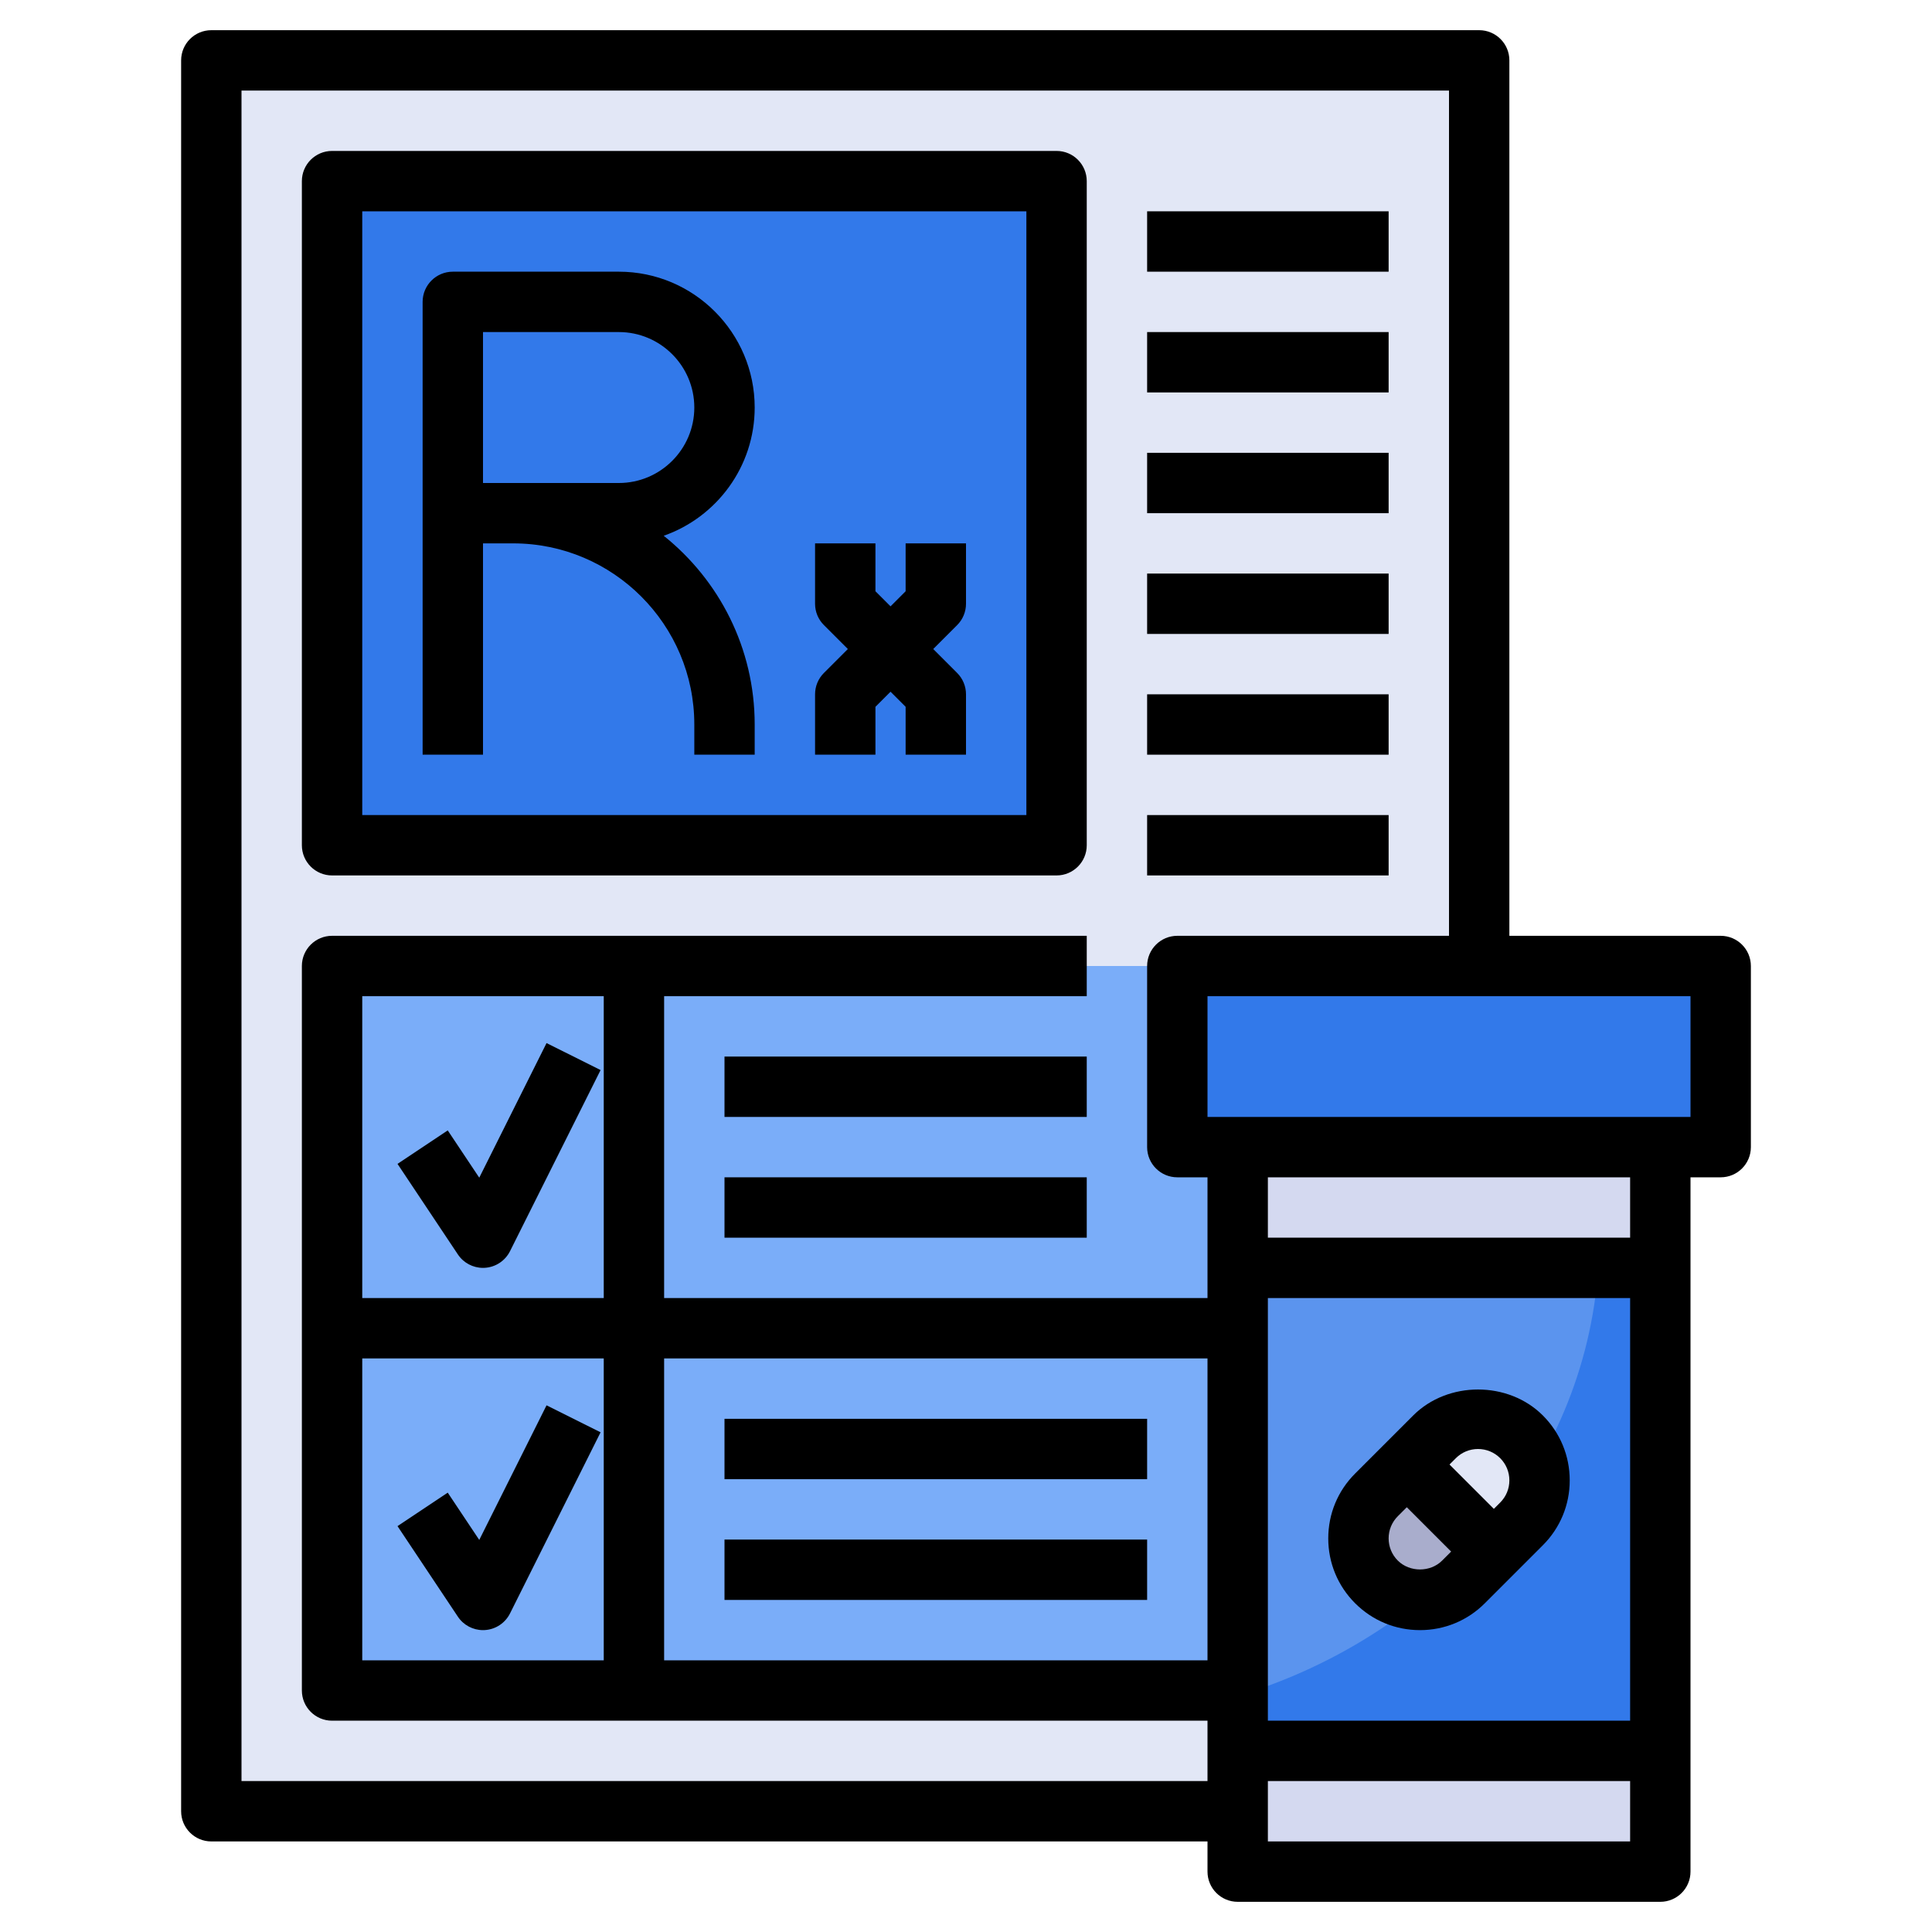 <svg id="Layer_3" enable-background="new 0 0 64 64" height="512" viewBox="0 0 64 64" width="512" xmlns="http://www.w3.org/2000/svg"><g><path d="m7 2h42v58h-42z" fill="#e2e7f6"/><path d="m11 32h34v24h-34z" fill="#7aadf9"/><path d="m11 6h24v22h-24z" fill="#3279ea"/><path d="m41 38h14v24h-14z" fill="#d4d9f0"/><path d="m41 42h14v16h-14z" fill="#3279ea"/><path d="m41 56.182c6.635-2.009 11.495-7.545 11.945-14.182h-11.945z" fill="#5b94ee"/><path d="m39 32h18v6h-18z" fill="#3279ea"/><path d="m45.597 49.519 1.922-1.922c.796-.796 2.087-.796 2.883 0 .796.796.796 2.087 0 2.883l-1.922 1.922c-.796.796-2.087.796-2.883 0-.796-.795-.796-2.086 0-2.883z" fill="#e2e7f6"/><path d="m46.558 48.558-.961.961c-.796.796-.796 2.087 0 2.883s2.087.796 2.883 0l.961-.961z" fill="#a9adcc"/><g><path d="m11 29h24c.552 0 1-.448 1-1v-22c0-.552-.448-1-1-1h-24c-.552 0-1 .448-1 1v22c0 .552.448 1 1 1zm1-22h22v20h-22z"/><path d="m25 13.5c0-2.481-2.019-4.5-4.5-4.5h-5.5c-.552 0-1 .448-1 1v15h2v-7h1c3.309 0 6 2.691 6 6v1h2v-1c0-2.527-1.178-4.785-3.014-6.252 1.753-.615 3.014-2.287 3.014-4.248zm-4.5 2.5h-3.5-1v-5h4.5c1.378 0 2.5 1.122 2.5 2.5s-1.122 2.5-2.5 2.5z"/><path d="m30 19.586-.5.5-.5-.5v-1.586h-2v2c0 .265.105.52.293.707l.793.793-.793.793c-.188.187-.293.442-.293.707v2h2v-1.586l.5-.5.5.5v1.586h2v-2c0-.265-.105-.52-.293-.707l-.793-.793.793-.793c.188-.187.293-.442.293-.707v-2h-2z"/><path d="m38 7h8v2h-8z"/><path d="m38 11h8v2h-8z"/><path d="m38 15h8v2h-8z"/><path d="m38 19h8v2h-8z"/><path d="m38 23h8v2h-8z"/><path d="m38 27h8v2h-8z"/><path d="m57 31h-7v-29c0-.552-.448-1-1-1h-42c-.552 0-1 .448-1 1v58c0 .552.448 1 1 1h33v1c0 .552.448 1 1 1h14c.552 0 1-.448 1-1v-23h1c.552 0 1-.448 1-1v-6c0-.552-.448-1-1-1zm-49 28v-56h40v28h-9c-.552 0-1 .448-1 1v6c0 .552.448 1 1 1h1v4h-18v-10h14v-2h-25c-.552 0-1 .448-1 1v24c0 .552.448 1 1 1h29v2zm4-14h8v10h-8zm0-2v-10h8v10zm10 2h18v10h-18zm20-2h12v14h-12zm0 18v-2h12v2zm12-20h-12v-2h12zm2-4h-16v-4h16z"/><path d="m51.11 46.89c-1.147-1.148-3.15-1.148-4.297 0l-1.922 1.922c-.575.574-.891 1.337-.891 2.149s.316 1.575.89 2.149 1.337.89 2.149.89 1.575-.316 2.148-.89l1.922-1.922c.574-.574.89-1.337.89-2.149s-.315-1.575-.889-2.149zm-2.149 1.11c.277 0 .539.108.735.304s.304.458.304.735-.108.538-.304.734l-.21.21-1.469-1.469.21-.21c.196-.196.457-.304.734-.304zm-2.657 3.696c-.196-.196-.304-.458-.304-.735s.108-.538.304-.734l.298-.298 1.469 1.469-.299.299c-.391.391-1.075.391-1.468-.001z"/><path d="m18.105 34.553-2.229 4.459-1.044-1.566-1.664 1.109 2 3c.186.279.499.445.832.445.021 0 .042 0 .062-.002.356-.022.673-.232.833-.551l3-6z"/><path d="m18.105 46.553-2.229 4.459-1.044-1.566-1.664 1.109 2 3c.186.279.499.445.832.445.021 0 .042 0 .062-.002.356-.022.673-.232.833-.551l3-6z"/><path d="m24 35h12v2h-12z"/><path d="m24 39h12v2h-12z"/><path d="m24 47h14v2h-14z"/><path d="m24 51h14v2h-14z"/></g></g></svg>